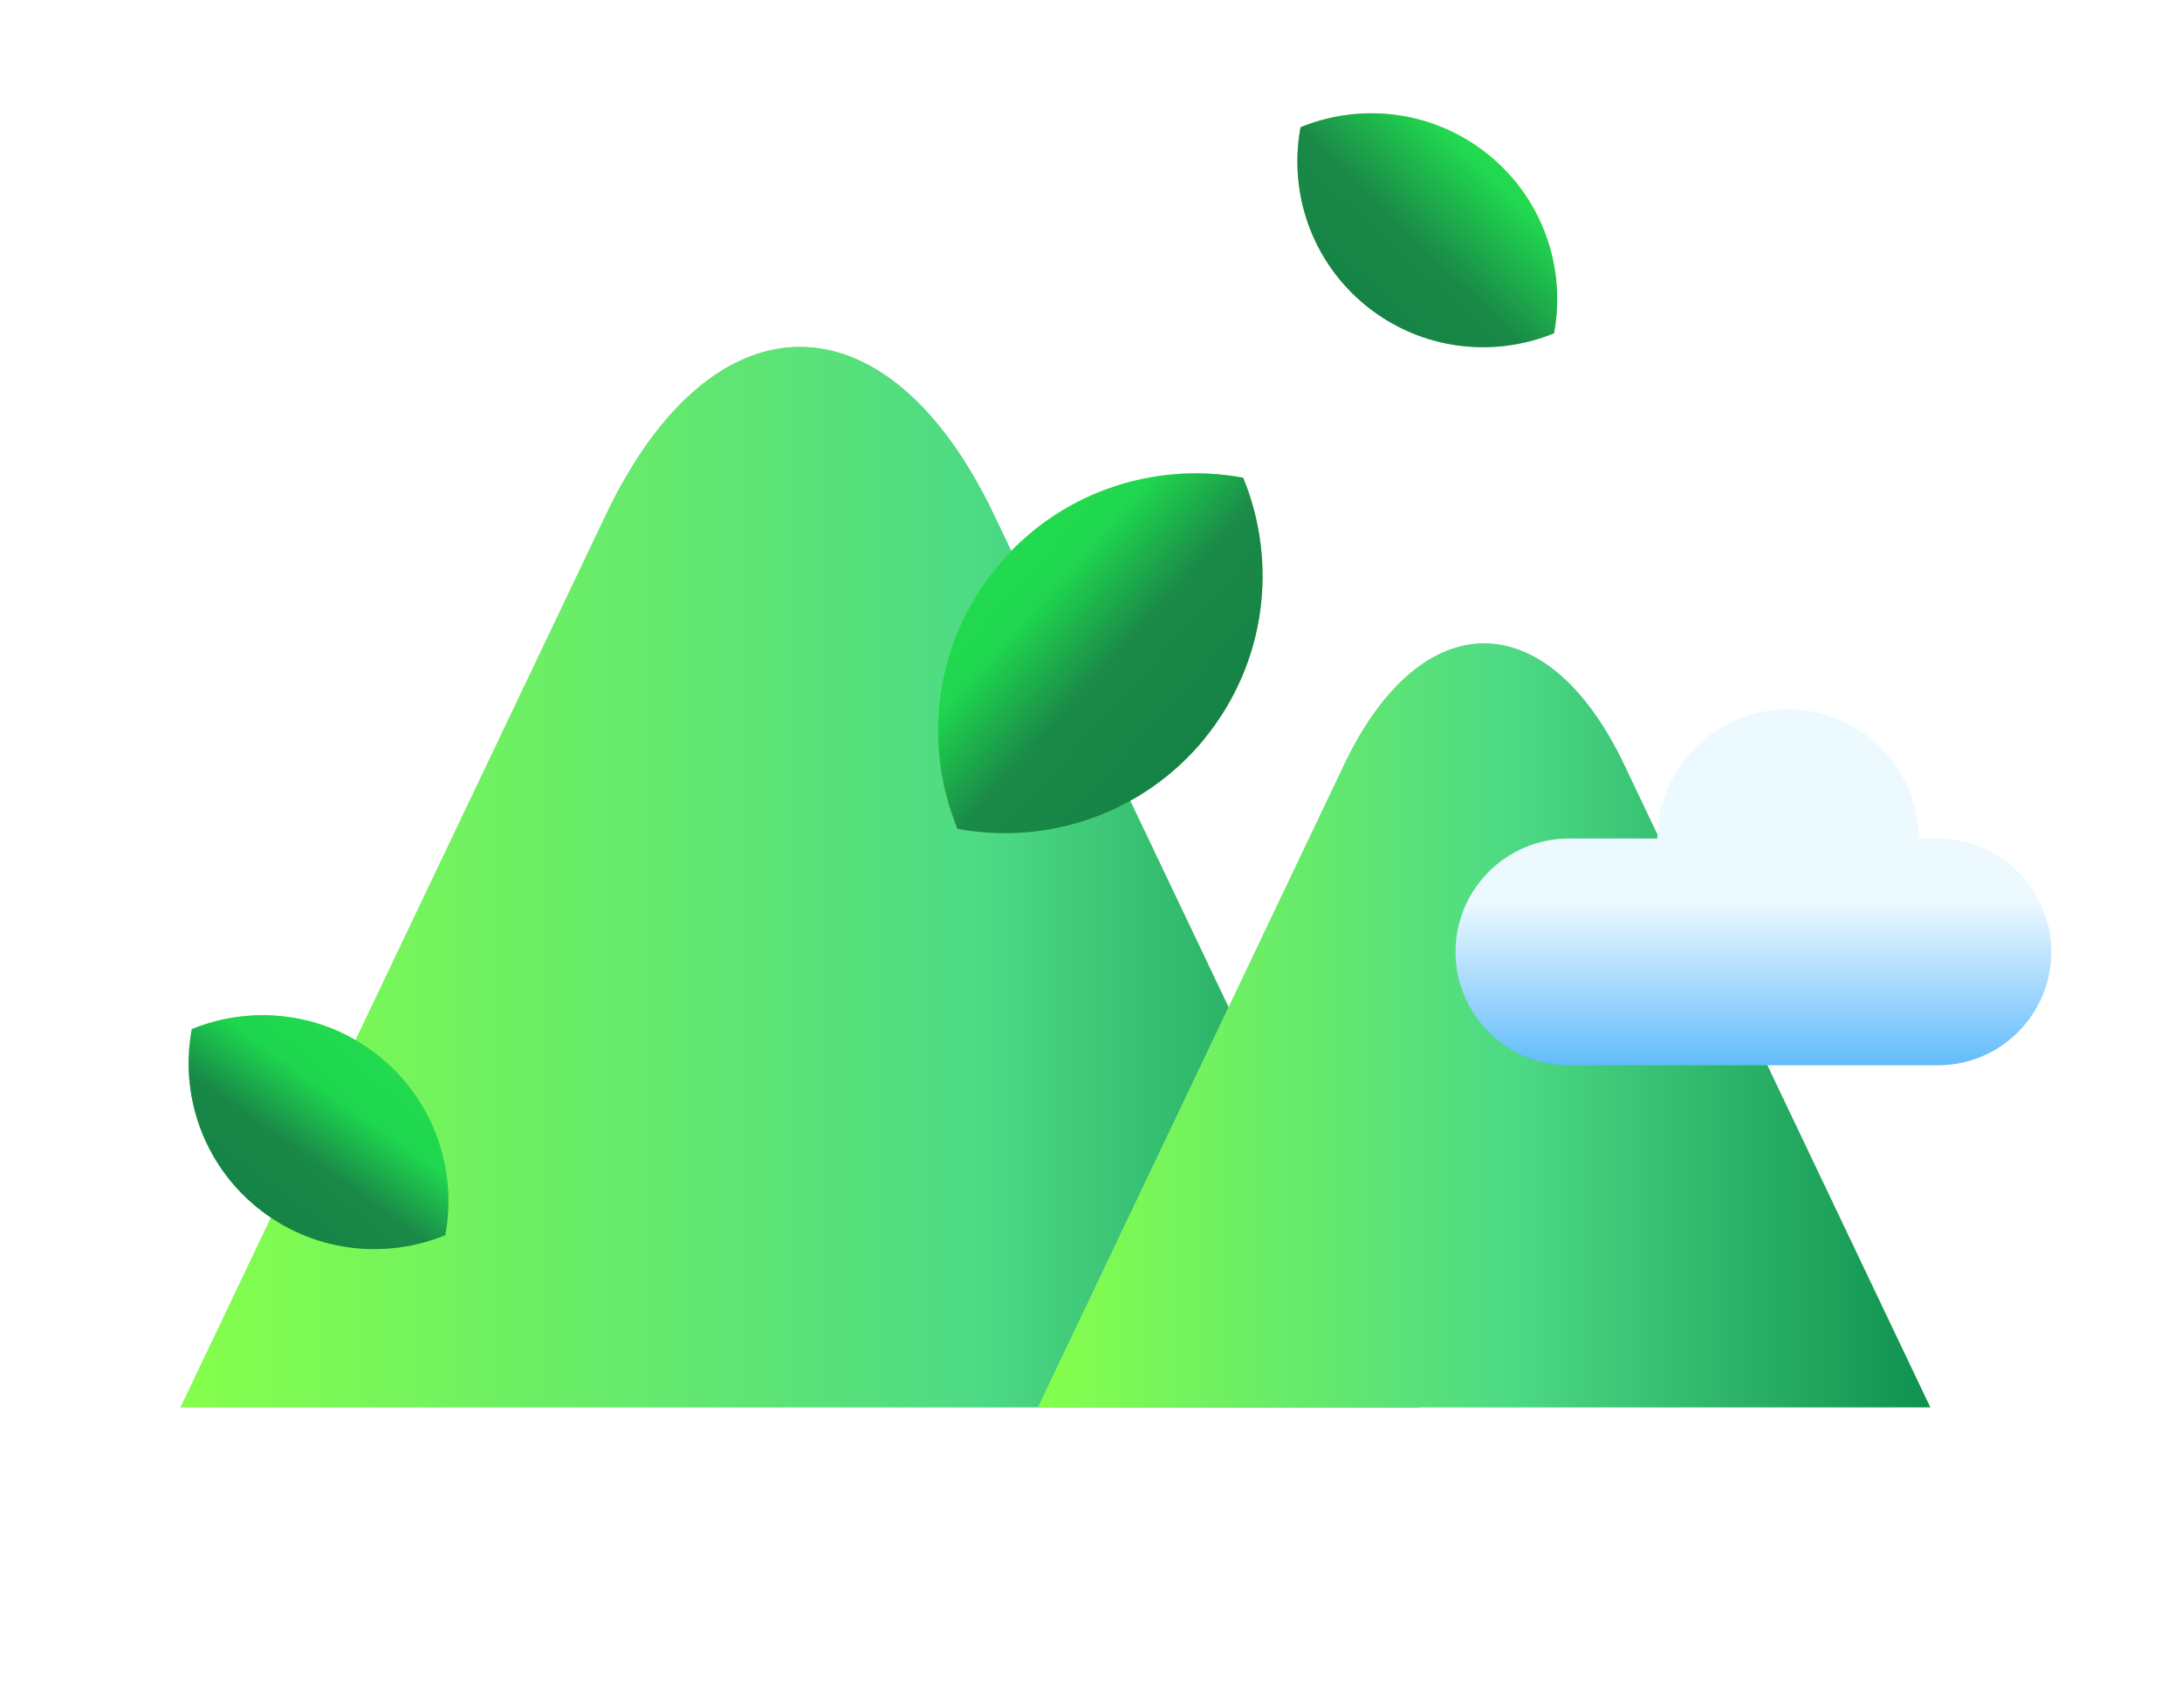 <svg width="129" height="101" viewBox="0 0 129 101" fill="none" xmlns="http://www.w3.org/2000/svg">
<g clip-path="url(#clip0_1402_3816)">
<g filter="url(#filter0_d_1402_3816)">
<path d="M10.677 78.203L35.814 25.452C42.125 12.197 52.461 12.197 58.772 25.452L83.901 78.203" fill="url(#paint0_linear_1402_3816)"/>
<path d="M10.677 78.203L35.814 25.452C42.125 12.197 52.461 12.197 58.772 25.452L83.901 78.203H10.677Z" fill="url(#paint1_linear_1402_3816)"/>
<path d="M61.371 78.202L79.473 40.198C84.023 30.654 91.462 30.654 96.013 40.198L114.115 78.202" fill="url(#paint2_linear_1402_3816)"/>
<path d="M61.371 78.202L79.473 40.198C84.023 30.654 91.462 30.654 96.013 40.198L114.115 78.202H61.371Z" fill="url(#paint3_linear_1402_3816)"/>
</g>
<g filter="url(#filter1_d_1402_3816)">
<path d="M71.226 38.646C74.877 34.167 75.548 28.233 73.497 23.244C68.192 22.253 62.514 24.12 58.871 28.599C55.22 33.078 54.549 39.012 56.607 44.001C61.912 44.992 67.583 43.125 71.234 38.646H71.226Z" fill="url(#paint4_linear_1402_3816)"/>
<path opacity="0.8" d="M71.226 38.646C74.877 34.167 75.548 28.233 73.497 23.244C68.192 22.253 62.514 24.12 58.871 28.599C55.22 33.078 54.549 39.012 56.607 44.001C61.912 44.992 67.583 43.125 71.234 38.646H71.226Z" fill="url(#paint5_linear_1402_3816)"/>
</g>
<g filter="url(#filter2_d_1402_3816)">
<path d="M80.753 13.066C83.985 15.694 88.269 16.181 91.874 14.704C92.59 10.872 91.241 6.789 88.01 4.161C84.778 1.533 80.494 1.045 76.889 2.523C76.172 6.347 77.522 10.438 80.753 13.066Z" fill="url(#paint6_linear_1402_3816)"/>
<path opacity="0.8" d="M80.753 13.066C83.985 15.694 88.269 16.181 91.874 14.704C92.59 10.872 91.241 6.789 88.01 4.161C84.778 1.533 80.494 1.045 76.889 2.523C76.172 6.347 77.522 10.438 80.753 13.066Z" fill="url(#paint7_linear_1402_3816)"/>
</g>
<g filter="url(#filter3_d_1402_3816)">
<path d="M15.204 66.388C18.436 69.016 22.719 69.503 26.325 68.025C27.041 64.202 25.692 60.111 22.46 57.483C19.229 54.855 14.945 54.367 11.34 55.845C10.623 59.669 11.972 63.76 15.204 66.388Z" fill="url(#paint8_linear_1402_3816)"/>
<path opacity="0.8" d="M15.204 66.388C18.436 69.016 22.719 69.503 26.325 68.025C27.041 64.202 25.692 60.111 22.46 57.483C19.229 54.855 14.945 54.367 11.34 55.845C10.623 59.669 11.972 63.76 15.204 66.388Z" fill="url(#paint9_linear_1402_3816)"/>
</g>
<path d="M114.557 49.575H113.437C113.383 45.348 109.946 41.935 105.708 41.935C101.47 41.935 98.025 45.348 97.979 49.575H92.758C89.054 49.575 86.051 52.577 86.051 56.279C86.051 59.981 89.054 62.982 92.758 62.982H114.565C118.269 62.982 121.272 59.981 121.272 56.279C121.272 52.577 118.269 49.575 114.565 49.575H114.557Z" fill="url(#paint10_linear_1402_3816)"/>
</g>
<defs>
<filter id="filter0_d_1402_3816" x="-9.323" y="0.511" width="143.438" height="102.692" filterUnits="userSpaceOnUse" color-interpolation-filters="sRGB">
<feFlood flood-opacity="0" result="BackgroundImageFix"/>
<feColorMatrix in="SourceAlpha" type="matrix" values="0 0 0 0 0 0 0 0 0 0 0 0 0 0 0 0 0 0 127 0" result="hardAlpha"/>
<feOffset dy="5"/>
<feGaussianBlur stdDeviation="10"/>
<feComposite in2="hardAlpha" operator="out"/>
<feColorMatrix type="matrix" values="0 0 0 0 0 0 0 0 0 0.113 0 0 0 0 0.032 0 0 0 0.15 0"/>
<feBlend mode="normal" in2="BackgroundImageFix" result="effect1_dropShadow_1402_3816"/>
<feBlend mode="normal" in="SourceGraphic" in2="effect1_dropShadow_1402_3816" result="shape"/>
</filter>
<filter id="filter1_d_1402_3816" x="45.456" y="17.985" width="39.187" height="41.275" filterUnits="userSpaceOnUse" color-interpolation-filters="sRGB">
<feFlood flood-opacity="0" result="BackgroundImageFix"/>
<feColorMatrix in="SourceAlpha" type="matrix" values="0 0 0 0 0 0 0 0 0 0 0 0 0 0 0 0 0 0 127 0" result="hardAlpha"/>
<feOffset dy="5"/>
<feGaussianBlur stdDeviation="5"/>
<feColorMatrix type="matrix" values="0 0 0 0 0.005 0 0 0 0 0.242 0 0 0 0 0 0 0 0 0.4 0"/>
<feBlend mode="normal" in2="BackgroundImageFix" result="effect1_dropShadow_1402_3816"/>
<feBlend mode="normal" in="SourceGraphic" in2="effect1_dropShadow_1402_3816" result="shape"/>
</filter>
<filter id="filter2_d_1402_3816" x="66.702" y="-3.301" width="35.359" height="33.829" filterUnits="userSpaceOnUse" color-interpolation-filters="sRGB">
<feFlood flood-opacity="0" result="BackgroundImageFix"/>
<feColorMatrix in="SourceAlpha" type="matrix" values="0 0 0 0 0 0 0 0 0 0 0 0 0 0 0 0 0 0 127 0" result="hardAlpha"/>
<feOffset dy="5"/>
<feGaussianBlur stdDeviation="5"/>
<feColorMatrix type="matrix" values="0 0 0 0 0.005 0 0 0 0 0.242 0 0 0 0 0 0 0 0 0.4 0"/>
<feBlend mode="normal" in2="BackgroundImageFix" result="effect1_dropShadow_1402_3816"/>
<feBlend mode="normal" in="SourceGraphic" in2="effect1_dropShadow_1402_3816" result="shape"/>
</filter>
<filter id="filter3_d_1402_3816" x="1.152" y="50.021" width="35.359" height="33.829" filterUnits="userSpaceOnUse" color-interpolation-filters="sRGB">
<feFlood flood-opacity="0" result="BackgroundImageFix"/>
<feColorMatrix in="SourceAlpha" type="matrix" values="0 0 0 0 0 0 0 0 0 0 0 0 0 0 0 0 0 0 127 0" result="hardAlpha"/>
<feOffset dy="5"/>
<feGaussianBlur stdDeviation="5"/>
<feColorMatrix type="matrix" values="0 0 0 0 0.005 0 0 0 0 0.242 0 0 0 0 0 0 0 0 0.4 0"/>
<feBlend mode="normal" in2="BackgroundImageFix" result="effect1_dropShadow_1402_3816"/>
<feBlend mode="normal" in="SourceGraphic" in2="effect1_dropShadow_1402_3816" result="shape"/>
</filter>
<linearGradient id="paint0_linear_1402_3816" x1="10.677" y1="46.857" x2="83.894" y2="46.857" gradientUnits="userSpaceOnUse">
<stop stop-color="#A1E698"/>
<stop offset="1" stop-color="#7DD765"/>
</linearGradient>
<linearGradient id="paint1_linear_1402_3816" x1="10.677" y1="46.857" x2="91.279" y2="46.857" gradientUnits="userSpaceOnUse">
<stop stop-color="#85FF4B"/>
<stop offset="0.589" stop-color="#4DDA85"/>
<stop offset="1" stop-color="#028144"/>
</linearGradient>
<linearGradient id="paint2_linear_1402_3816" x1="61.371" y1="55.624" x2="114.115" y2="55.624" gradientUnits="userSpaceOnUse">
<stop stop-color="#A1E698"/>
<stop offset="1" stop-color="#7DD765"/>
</linearGradient>
<linearGradient id="paint3_linear_1402_3816" x1="61.371" y1="55.621" x2="119.429" y2="55.621" gradientUnits="userSpaceOnUse">
<stop stop-color="#85FF4B"/>
<stop offset="0.483" stop-color="#4DDA85"/>
<stop offset="1" stop-color="#028144"/>
</linearGradient>
<linearGradient id="paint4_linear_1402_3816" x1="75.342" y1="42.973" x2="58.582" y2="27.728" gradientUnits="userSpaceOnUse">
<stop stop-color="#569824"/>
<stop offset="1" stop-color="#A9F339"/>
</linearGradient>
<linearGradient id="paint5_linear_1402_3816" x1="72.482" y1="40.297" x2="58.581" y2="27.73" gradientUnits="userSpaceOnUse">
<stop stop-color="#00784D"/>
<stop offset="0.49" stop-color="#00794E"/>
<stop offset="0.792" stop-color="#00D555"/>
</linearGradient>
<linearGradient id="paint6_linear_1402_3816" x1="77.621" y1="16.037" x2="88.612" y2="3.941" gradientUnits="userSpaceOnUse">
<stop stop-color="#569824"/>
<stop offset="1" stop-color="#A9F339"/>
</linearGradient>
<linearGradient id="paint7_linear_1402_3816" x1="79.488" y1="18.777" x2="93.378" y2="4.59" gradientUnits="userSpaceOnUse">
<stop stop-color="#00784D"/>
<stop offset="0.49" stop-color="#00794E"/>
<stop offset="0.792" stop-color="#00D555"/>
</linearGradient>
<linearGradient id="paint8_linear_1402_3816" x1="12.071" y1="69.359" x2="23.063" y2="57.263" gradientUnits="userSpaceOnUse">
<stop stop-color="#569824"/>
<stop offset="1" stop-color="#A9F339"/>
</linearGradient>
<linearGradient id="paint9_linear_1402_3816" x1="12.501" y1="67.28" x2="20.024" y2="56.587" gradientUnits="userSpaceOnUse">
<stop stop-color="#00784D"/>
<stop offset="0.49" stop-color="#00794E"/>
<stop offset="0.792" stop-color="#00D555"/>
</linearGradient>
<linearGradient id="paint10_linear_1402_3816" x1="103.661" y1="65.572" x2="103.661" y2="41.935" gradientUnits="userSpaceOnUse">
<stop stop-color="#3EABFA"/>
<stop offset="0.52" stop-color="#ECF9FF"/>
</linearGradient>
<clipPath id="clip0_1402_3816">
<rect width="129" height="101" fill="white"/>
</clipPath>
</defs>
</svg>
